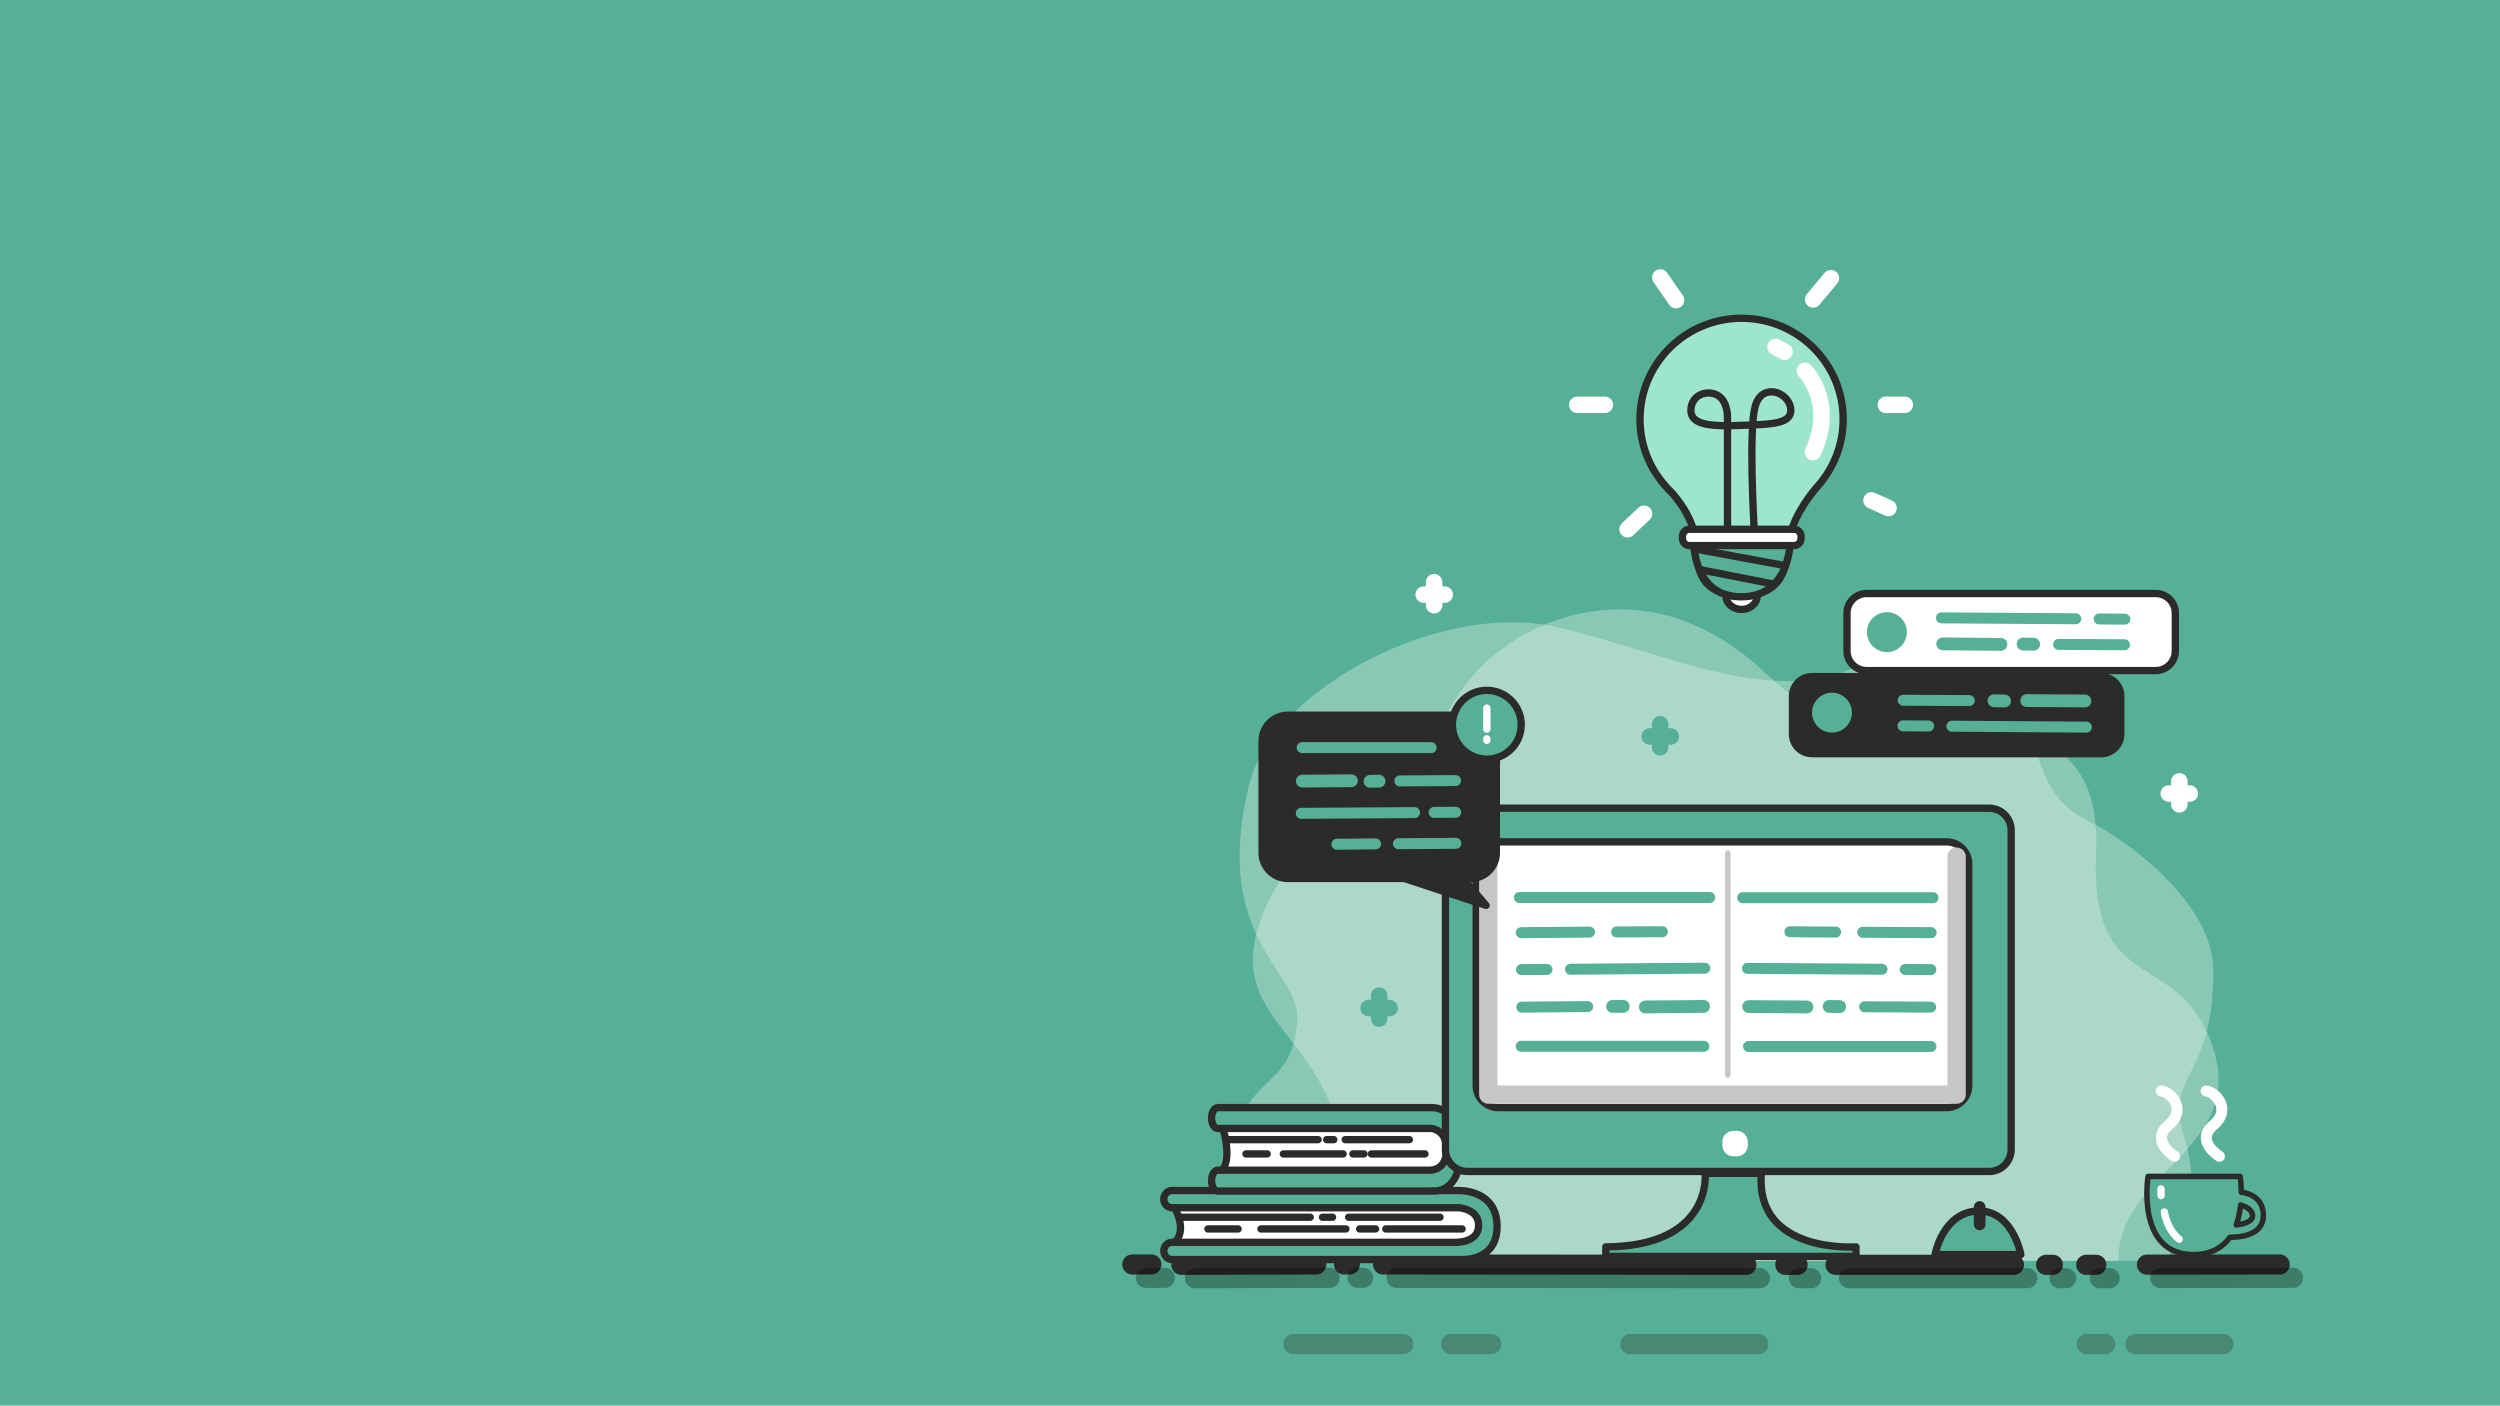 <?xml version="1.0" encoding="utf-8"?>
<!-- Generator: Adobe Illustrator 21.0.0, SVG Export Plug-In . SVG Version: 6.00 Build 0)  -->
<svg version="1.1" xmlns="http://www.w3.org/2000/svg" xmlns:xlink="http://www.w3.org/1999/xlink" x="0px" y="0px"
	 viewBox="0 0 1366 768" style="enable-background:new 0 0 1366 768;" xml:space="preserve">
<style type="text/css">
	.st0{fill:#56B096;}
	.st1{opacity:0.3;fill:#FFFFFF;}
	.st2{fill:#FFFFFF;stroke:#2B2B2B;stroke-width:4;stroke-miterlimit:10;}
	.st3{fill:#9EE5CE;stroke:#2B2B2B;stroke-width:4;stroke-linecap:round;stroke-linejoin:round;stroke-miterlimit:10;}
	.st4{fill:#56B096;stroke:#2B2B2B;stroke-width:4;stroke-linecap:round;stroke-linejoin:round;stroke-miterlimit:10;}
	.st5{fill:none;stroke:#2B2B2B;stroke-width:4;stroke-miterlimit:10;}
	.st6{fill:none;stroke:#2B2B2B;stroke-width:4;stroke-linecap:round;stroke-linejoin:round;stroke-miterlimit:10;}
	.st7{fill:none;stroke:#FFFFFF;stroke-width:9;stroke-linecap:round;stroke-miterlimit:10;}
	.st8{fill:#2B2B2B;stroke:#2B2B2B;stroke-width:11;stroke-linecap:round;stroke-miterlimit:10;}
	.st9{opacity:0.3;fill:#2B2B2B;stroke:#2B2B2B;stroke-width:11;stroke-linecap:round;stroke-miterlimit:10;}
	.st10{fill:#2B2B2B;}
	.st11{fill:#56B096;stroke:#2B2B2B;stroke-width:3;stroke-linecap:round;stroke-linejoin:round;stroke-miterlimit:10;}
	.st12{fill:#56B096;stroke:#FFFFFF;stroke-width:4;stroke-linecap:round;stroke-linejoin:round;stroke-miterlimit:10;}
	.st13{fill:#FFFFFF;}
	.st14{fill:#FFFFFF;stroke:#2B2B2B;stroke-width:4;stroke-linecap:round;stroke-miterlimit:10;}
	.st15{fill:none;stroke:#C6C6C6;stroke-width:10;stroke-linecap:round;stroke-linejoin:round;stroke-miterlimit:10;}
	.st16{fill:none;stroke:#C6C6C6;stroke-width:3;stroke-linecap:round;stroke-linejoin:round;stroke-miterlimit:10;}
	.st17{fill:none;stroke:#56B096;stroke-width:6;stroke-linecap:round;stroke-miterlimit:10;}
	.st18{fill:#FFFFFF;stroke:#56B096;stroke-width:7;stroke-linecap:round;stroke-miterlimit:10;}
	.st19{fill:#2B2B2B;stroke:#2B2B2B;stroke-width:4;stroke-linejoin:round;stroke-miterlimit:10;}
	.st20{fill:none;stroke:#FFFFFF;stroke-width:6;stroke-linecap:round;stroke-miterlimit:10;}
	.st21{opacity:0.3;}
	.st22{fill:#2B2B2B;stroke:#000000;stroke-width:11;stroke-linecap:round;stroke-miterlimit:10;}
	.st23{fill:none;stroke:#56B096;stroke-width:9;stroke-linecap:round;stroke-miterlimit:10;}
</style>
<g id="Layer_4">
	<rect class="st0" width="1366" height="768"/>
</g>
<g id="Layer_3">
	<path class="st1" d="M702.8,688.9c0,0-50-25.6-32-66c18-40.4,34.7-29.1,38-64.9c2.5-27.4-47-43.5-26.5-128.5
		c13.1-54.3,106.5-101,167.5-87s115.7,43.5,164.3,22c27.2-12,70.3-4.5,84.8,16.5c18.6,26.9,11.4,53,43.8,68.5
		c16.3,7.8,66.7,42.5,66.7,81.1c0,60.9-27.5,54.8-15.5,92.3c12,37.6-11,66-11,66H702.8"/>
	<path class="st1" d="M666.9,683.5c0,0,77.9-35.1,59.9-80.3c-18-45.2-60-54.7-34-110.1s74-53.3,97-101.3s83-71.7,132.3-51.8
		c49.3,19.8,47.3,50.5,99.3,54.5c52,4,127.8-10.7,123.9,70.7c-3.9,81.3,45.7,51.3,63.9,107.3c18.2,56-51.8,67-51.8,116.5l-493.3,0.2
		L666.9,683.5z"/>
	<g>
		<ellipse class="st2" cx="951.6" cy="325.7" rx="8.5" ry="7.3"/>
		<path class="st3" d="M1007.1,229.1c0-30.5-24.8-55.2-55.5-55.2c-30.6,0-55.5,24.7-55.5,55.2c0,13.8,5.1,26.4,13.5,36
			c1.2,1.4,2.4,2.7,3.7,3.9c4,4.5,10.1,12.6,12.2,21.5c3,12.4-2.5,34.7,26.1,34.7c28.9,0,23.2-23.7,27.7-36.8
			c4.3-12.4,14.3-23.2,14.3-23.2h0C1002,255.5,1007.1,242.9,1007.1,229.1z"/>
		<path class="st4" d="M925.3,291.4c0,0-2.5,34.7,26.1,34.7c28.9,0,27-34.7,27-34.7H925.3z"/>
		<path class="st2" d="M980.3,298.1h-57.2c-2.1,0-3.8-1.7-3.8-3.8V293c0-2.1,1.7-3.8,3.8-3.8h57.2c2.1,0,3.8,1.7,3.8,3.8v1.2
			C984.1,296.4,982.4,298.1,980.3,298.1z"/>
		<line class="st5" x1="925.8" y1="299.9" x2="975.1" y2="309"/>
		<line class="st5" x1="928.1" y1="311.1" x2="970.8" y2="319.5"/>
		<path class="st6" d="M943.9,287.7v-59.3c0,0,0.4-9.1-5.4-12.4c-5.8-3.3-14.6-0.2-14.6,8.3c0,8.5,12.8,8.7,28.4,8.1
			c15.5-0.6,27.5-0.6,26.1-9.5c-1.4-8.9-15.8-14-19.4-0.8s-0.6,65.6-0.6,65.6"/>
		<line class="st7" x1="970.2" y1="189.6" x2="975.1" y2="192.2"/>
		<path class="st7" d="M986.2,202.6c0,0,17.2,17.4,4.4,44.4"/>
		<line class="st7" x1="1022.6" y1="273.4" x2="1031.9" y2="277.6"/>
		<line class="st7" x1="1030.4" y1="221.2" x2="1040.8" y2="221.2"/>
		<line class="st7" x1="990.7" y1="163.6" x2="1000.4" y2="152"/>
		<line class="st7" x1="915.8" y1="164" x2="907.2" y2="151.6"/>
		<line class="st7" x1="876.9" y1="221.2" x2="861.8" y2="221.2"/>
		<line class="st7" x1="898.3" y1="280.7" x2="889.3" y2="289.2"/>
	</g>
</g>
<g id="Layer_2">
	<g>
		<line class="st8" x1="1245.6" y1="690.9" x2="1173.1" y2="691"/>
		<line class="st8" x1="1145.4" y1="691.1" x2="1139.9" y2="691.1"/>
		<line class="st8" x1="1121.7" y1="691.1" x2="1118" y2="691.1"/>
		<line class="st8" x1="1100.4" y1="691.1" x2="1002.9" y2="691.1"/>
		<line class="st8" x1="982.2" y1="691.1" x2="975.5" y2="691.1"/>
		<line class="st8" x1="954.2" y1="691.1" x2="755.7" y2="690.9"/>
		<line class="st8" x1="737.5" y1="690.9" x2="734.4" y2="690.9"/>
		<line class="st8" x1="719.2" y1="690.9" x2="645.5" y2="691.1"/>
		<line class="st8" x1="629.1" y1="690.9" x2="618.7" y2="690.9"/>
	</g>
	<line class="st9" x1="706.8" y1="734.4" x2="766.8" y2="734.4"/>
	<line class="st9" x1="792.8" y1="734.4" x2="814.8" y2="734.4"/>
	<line class="st9" x1="890.8" y1="734.4" x2="960.8" y2="734.4"/>
	<line class="st9" x1="1140.2" y1="734.4" x2="1150.2" y2="734.4"/>
	<line class="st9" x1="1166.8" y1="734.4" x2="1214.8" y2="734.4"/>
	<path class="st4" d="M1057.3,685.5c0,0,4.2-23.1,23.3-23.8c19.1-0.7,23.6,23.8,23.6,23.8H1057.3z"/>
	<path class="st10" d="M1081.7,672.2L1081.7,672.2c-1.8,0-3.2-1.5-3.2-3.2v-9.5c0-1.8,1.5-3.2,3.2-3.2l0,0c1.8,0,3.2,1.5,3.2,3.2
		v9.5C1084.9,670.7,1083.5,672.2,1081.7,672.2z"/>
	<path class="st11" d="M1224.6,651.4c0-5.1-0.6-8.6-0.6-8.6h-50.3c0,0-6.9,43,25.1,42.7c9.7-0.1,15.8-4.1,19.7-9.5
		c3.9,0.1,18.2-0.4,18.2-11.8C1236.7,654.1,1228.4,651.9,1224.6,651.4z M1221.9,669.3c1.3-3.6,2-7.4,2.4-10.9
		c2.4,0.7,6.4,2.4,6.5,5.8C1230.9,667.9,1224.8,669,1221.9,669.3z"/>
	<line class="st12" x1="1180.8" y1="649.6" x2="1180.8" y2="653.3"/>
	<path class="st12" d="M1182.6,662.2c0,0,1.2,9.4,8.1,14.9"/>
	<g>
		<polygon class="st13" points="645.1,677.6 644.1,660 800.2,660 808.5,667.4 806.6,675.9 796.6,678.8 		"/>
		<path class="st4" d="M796.6,650.5L796.6,650.5H640.4c-2.5,0-4.5,2.1-4.5,4.7s2,4.7,4.5,4.7h156.3c0.1,0,0.1,0,0.2,0
			c1.5,0.1,11,1.1,11,9.6c0,9.2-11.2,9.2-11.2,9.2v0.1H640.4c-2.5,0-4.5,2.1-4.5,4.7s2,4.7,4.5,4.7h156.3c0.2,0,0.4,0,0.6,0
			c3.4,0.2,20.7,0.4,20.7-18.2C817.9,649.5,796.6,650.5,796.6,650.5z"/>
		<path class="st6" d="M642.5,661.3c0,0,5.7,10.3,0,16.9"/>
		<line class="st4" x1="644.1" y1="665.1" x2="715.9" y2="665.1"/>
		<line class="st4" x1="722.6" y1="665.1" x2="728.1" y2="665.1"/>
		<line class="st4" x1="736.9" y1="665.1" x2="786.8" y2="665.1"/>
		<line class="st4" x1="798.9" y1="671.5" x2="757.2" y2="671.5"/>
		<line class="st4" x1="751.6" y1="671.5" x2="742.9" y2="671.5"/>
		<line class="st4" x1="735.4" y1="671.5" x2="689" y2="671.5"/>
		<line class="st4" x1="676.5" y1="671.5" x2="660" y2="671.5"/>
		<polygon class="st13" points="670.5,639.2 669.8,618.1 784.7,618.1 790.8,627.1 789.4,637.2 782.1,640.6 		"/>
	</g>
	<g>
		<path class="st4" d="M782.1,605.2L782.1,605.2H665.4c-1.9,0-3.4,2.6-3.4,5.7s1.5,5.7,3.4,5.7h116.7c0,0,0.1,0,0.1,0
			c1.1,0.1,8.2,1.3,8.2,11.6c0,11.1-8.4,11.1-8.4,11.1v0.1H665.4c-1.9,0-3.4,2.6-3.4,5.7c0,3.1,1.5,5.7,3.4,5.7h116.7
			c0.1,0,0.3,0,0.4-0.1c2.5,0.3,15.5,0.4,15.5-22C798,603.9,782.1,605.2,782.1,605.2z"/>
		<path class="st6" d="M668.6,618.1c0,0,4,12.4,0,20.4"/>
		<line class="st4" x1="669.7" y1="622.7" x2="720.2" y2="622.7"/>
		<line class="st4" x1="724.9" y1="622.7" x2="728.8" y2="622.7"/>
		<line class="st4" x1="735" y1="622.7" x2="770.1" y2="622.7"/>
		<line class="st4" x1="778.6" y1="630.5" x2="749.3" y2="630.5"/>
		<line class="st4" x1="745.3" y1="630.5" x2="739.2" y2="630.5"/>
		<line class="st4" x1="733.9" y1="630.5" x2="701.2" y2="630.5"/>
		<line class="st4" x1="692.4" y1="630.5" x2="680.8" y2="630.5"/>
	</g>
	<g>
		<path class="st4" d="M1086.9,640.1H801.8c-6.6,0-12-5.4-12-12V453.6c0-6.6,5.4-12,12-12h285.1c6.6,0,12,5.4,12,12v174.5
			C1098.9,634.7,1093.5,640.1,1086.9,640.1z"/>
		<path class="st14" d="M1063.7,605.2H818.6c-6.6,0-12-5.4-12-12V472c0-6.6,5.4-12,12-12h245.1c6.6,0,12,5.4,12,12v121.2
			C1075.7,599.8,1070.3,605.2,1063.7,605.2z"/>
		<path class="st13" d="M949,631.8h-1.9c-3.3,0-6-2.7-6-6v-1.9c0-3.3,2.7-6,6-6h1.9c3.3,0,6,2.7,6,6v1.9
			C955,629.1,952.3,631.8,949,631.8z"/>
		<path class="st4" d="M931.7,641.1c0,0,4.3,39.8-54.3,40.2v5.2h136.7v-5.2c0,0-55.2,3.9-51.7-40.2H931.7z"/>
	</g>
	<polyline class="st15" points="813.2,468.1 813.2,598.1 1069.1,598.1 1069.1,468.1 	"/>
	<line class="st16" x1="944.1" y1="466.1" x2="944.1" y2="587.4"/>
	<line class="st17" x1="830.2" y1="490.4" x2="934.2" y2="490.4"/>
	<line class="st17" x1="831.2" y1="571.7" x2="931" y2="571.7"/>
	<line class="st18" x1="881.1" y1="549.9" x2="886.9" y2="549.9"/>
	<line class="st18" x1="899" y1="550.2" x2="930.8" y2="549.9"/>
	<line class="st17" x1="867.5" y1="550" x2="831.5" y2="550.3"/>
	<line class="st17" x1="831.3" y1="529.8" x2="845.3" y2="529.7"/>
	<line class="st17" x1="858.1" y1="529.6" x2="931.5" y2="529"/>
	<line class="st17" x1="831.2" y1="509.6" x2="868.5" y2="509.3"/>
	<line class="st17" x1="883.3" y1="509.2" x2="908.3" y2="509.1"/>
	<line class="st17" x1="1056.2" y1="490.5" x2="952.2" y2="490.5"/>
	<line class="st17" x1="1055.1" y1="571.8" x2="955.4" y2="571.8"/>
	<line class="st18" x1="1005.2" y1="550" x2="999.5" y2="549.9"/>
	<line class="st18" x1="987.3" y1="550.2" x2="955.5" y2="550"/>
	<line class="st17" x1="1018.8" y1="550.1" x2="1054.9" y2="550.3"/>
	<line class="st17" x1="1055" y1="529.8" x2="1041" y2="529.7"/>
	<line class="st17" x1="1028.3" y1="529.6" x2="954.8" y2="529.1"/>
	<line class="st17" x1="1055.2" y1="509.6" x2="1017.8" y2="509.4"/>
	<line class="st17" x1="1003" y1="509.3" x2="978" y2="509.1"/>
	<g>
		<path class="st19" d="M703.6,390.8h100c7.7,0,14,6.3,14,14V466c0,7.7-6.3,14-14,14h-4.2l12.6,14.7L767.3,480h-63.7
			c-7.7,0-14-6.3-14-14v-61.1C689.6,397.1,695.9,390.8,703.6,390.8z"/>
		<line class="st17" x1="782" y1="408.5" x2="711.5" y2="408.5"/>
		<line class="st18" x1="753.5" y1="426.8" x2="748.6" y2="426.9"/>
		<line class="st18" x1="738.4" y1="426.6" x2="711.6" y2="426.8"/>
		<line class="st17" x1="764.9" y1="426.7" x2="795.3" y2="426.5"/>
		<line class="st17" x1="795.4" y1="443.8" x2="783.6" y2="443.9"/>
		<line class="st17" x1="772.9" y1="444" x2="711" y2="444.4"/>
		<line class="st17" x1="795.5" y1="460.8" x2="764.1" y2="461"/>
		<line class="st17" x1="751.6" y1="461.1" x2="730.5" y2="461.3"/>
	</g>
	<circle class="st4" cx="812.4" cy="396" r="18.8"/>
	<g>
		<line class="st12" x1="812.4" y1="386.9" x2="812.4" y2="398.4"/>
		<line class="st12" x1="812.4" y1="404.5" x2="812.4" y2="403.7"/>
	</g>
	<path class="st19" d="M1148.1,411.8h-158c-5.9,0-10.7-4.8-10.7-10.7v-20.7c0-5.9,4.8-10.7,10.7-10.7h158c5.9,0,10.7,4.8,10.7,10.7
		v20.7C1158.8,407,1154,411.8,1148.1,411.8z"/>
	<path class="st14" d="M1177.9,366.4h-158c-5.9,0-10.7-4.8-10.7-10.7v-20.7c0-5.9,4.8-10.7,10.7-10.7h158c5.9,0,10.7,4.8,10.7,10.7
		v20.7C1188.6,361.6,1183.8,366.4,1177.9,366.4z"/>
	<line class="st18" x1="1111.2" y1="352" x2="1105.4" y2="351.9"/>
	<line class="st18" x1="1093.3" y1="352.1" x2="1061.5" y2="351.8"/>
	<line class="st17" x1="1124.8" y1="352.1" x2="1160.8" y2="352.3"/>
	<line class="st17" x1="1161" y1="338.3" x2="1147" y2="338.2"/>
	<line class="st17" x1="1134.2" y1="338.1" x2="1060.8" y2="337.6"/>
	<circle class="st0" cx="1031" cy="345.4" r="10.9"/>
	<circle class="st0" cx="1001" cy="389.4" r="10.9"/>
	<line class="st18" x1="1089.5" y1="382.9" x2="1095.3" y2="383"/>
	<line class="st18" x1="1107.4" y1="382.8" x2="1139.2" y2="383"/>
	<line class="st17" x1="1076" y1="382.8" x2="1039.9" y2="382.6"/>
	<line class="st17" x1="1039.8" y1="396.6" x2="1053.8" y2="396.7"/>
	<line class="st17" x1="1066.5" y1="396.8" x2="1140" y2="397.3"/>
	<path class="st20" d="M1188.2,631.8c0,0-13.7-8.4-3.3-17c10.3-8.7,1-18.3-4-18.7"/>
	<path class="st20" d="M1212.7,631.8c0,0-13.7-8.4-3.3-17c10.3-8.7,1-18.3-4-18.7"/>
	<g class="st21">
		<line class="st22" x1="1252.9" y1="698.2" x2="1180.4" y2="698.3"/>
		<line class="st22" x1="1152.7" y1="698.4" x2="1147.3" y2="698.4"/>
		<line class="st22" x1="1129" y1="698.4" x2="1125.3" y2="698.4"/>
		<line class="st22" x1="1107.7" y1="698.4" x2="1010.3" y2="698.4"/>
		<line class="st22" x1="989.6" y1="698.4" x2="982.9" y2="698.4"/>
		<line class="st22" x1="961.6" y1="698.4" x2="763.1" y2="698.2"/>
		<line class="st22" x1="744.8" y1="698.2" x2="741.8" y2="698.2"/>
		<line class="st22" x1="726.5" y1="698.2" x2="652.9" y2="698.4"/>
		<line class="st22" x1="636.4" y1="698.2" x2="626.1" y2="698.2"/>
	</g>
	<g>
		<line class="st23" x1="901.4" y1="402.4" x2="912.9" y2="402.4"/>
		<line class="st23" x1="907.1" y1="395.7" x2="907.1" y2="408.3"/>
	</g>
	<g>
		<line class="st23" x1="747.8" y1="550.8" x2="759.3" y2="550.8"/>
		<line class="st23" x1="753.6" y1="544" x2="753.6" y2="556.6"/>
	</g>
	<g>
		<line class="st7" x1="1185" y1="433.6" x2="1196.5" y2="433.6"/>
		<line class="st7" x1="1190.8" y1="426.9" x2="1190.8" y2="439.5"/>
	</g>
	<g>
		<line class="st7" x1="777.9" y1="324.9" x2="789.4" y2="324.9"/>
		<line class="st7" x1="783.6" y1="318.1" x2="783.6" y2="330.7"/>
	</g>
</g>
</svg>
